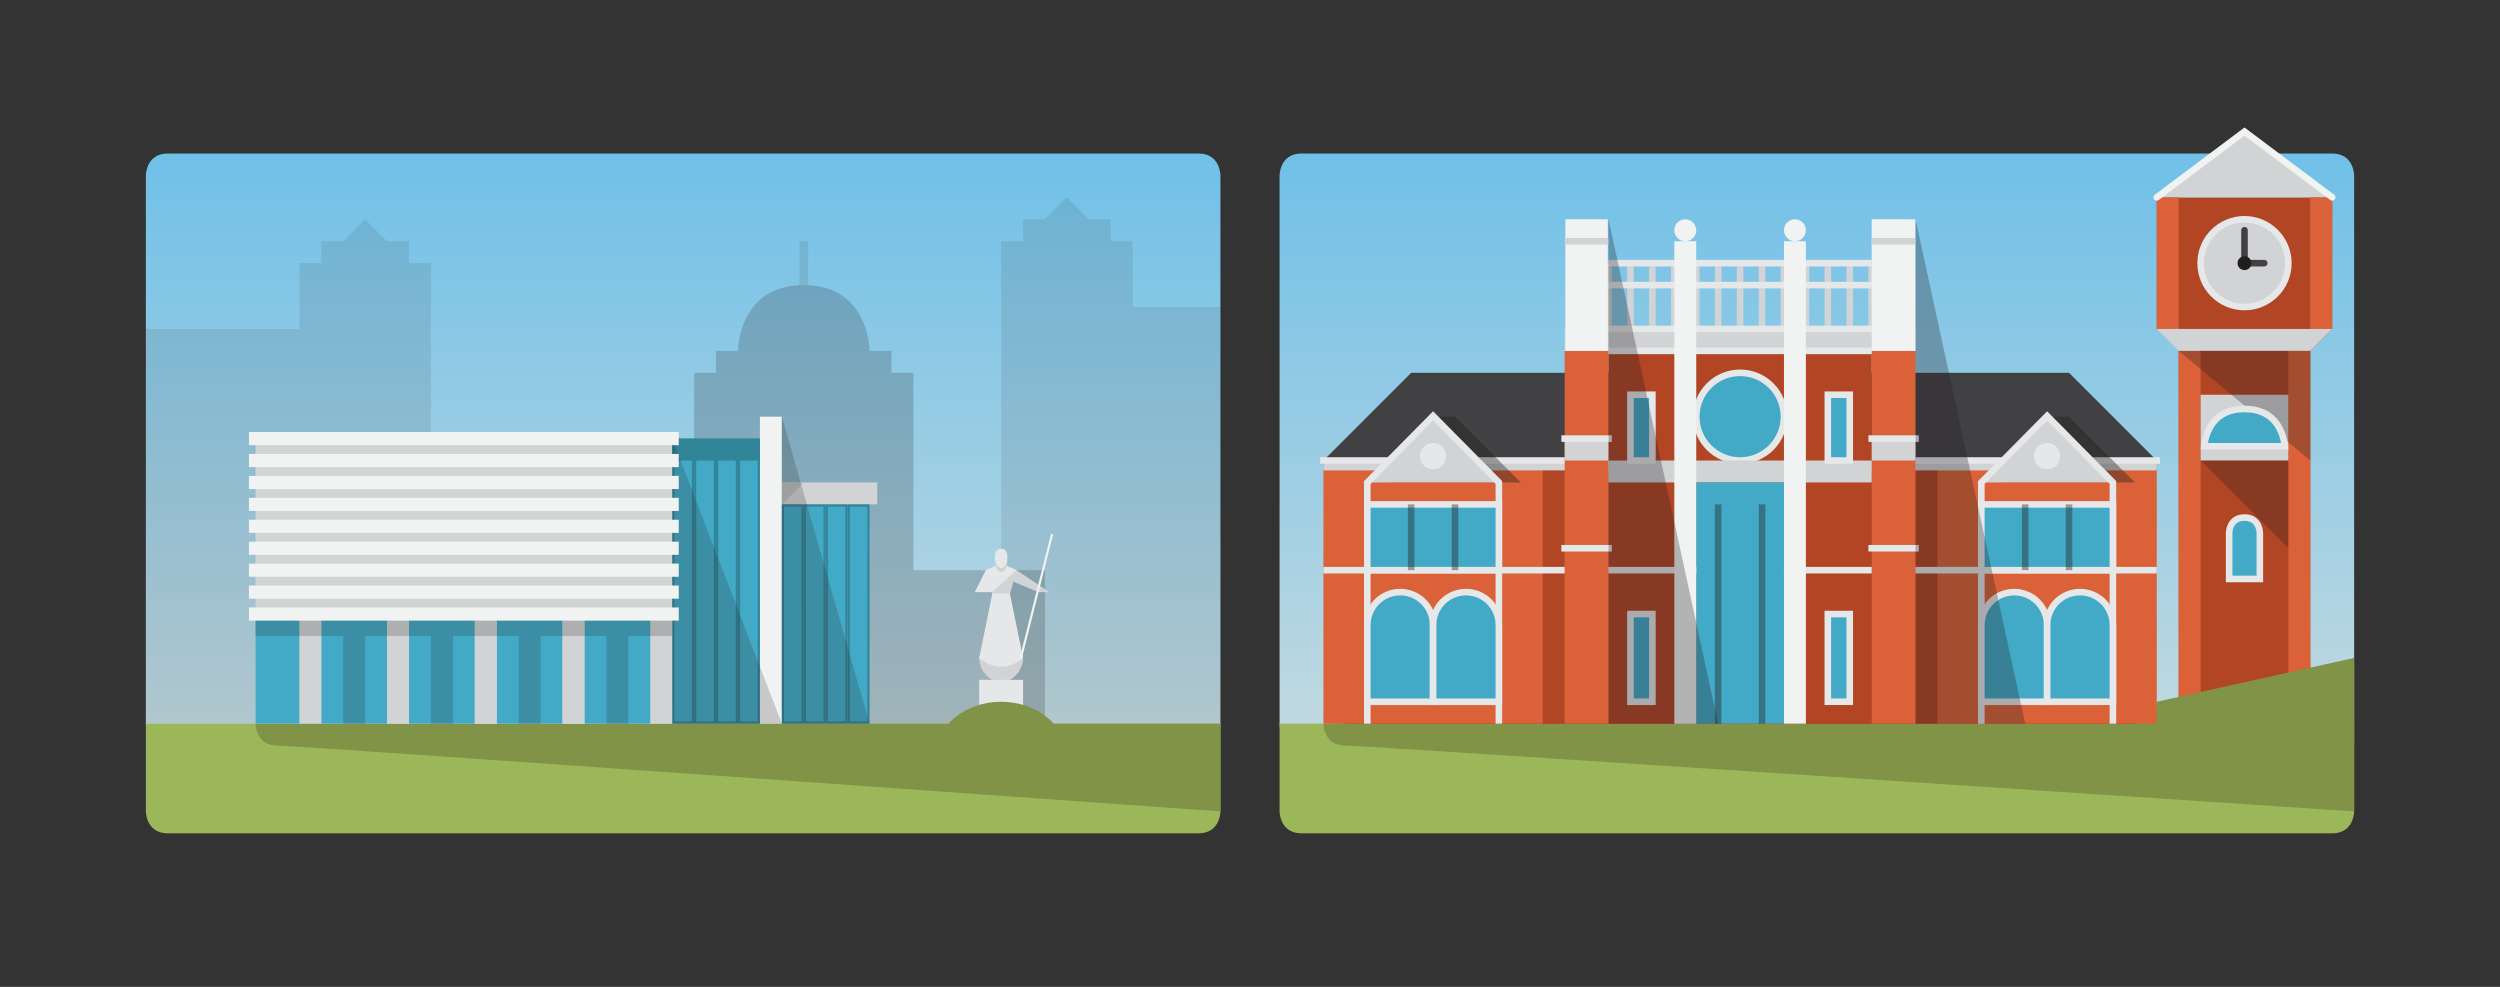 <?xml version="1.0" encoding="utf-8"?>
<!-- Generator: Adobe Illustrator 16.0.0, SVG Export Plug-In . SVG Version: 6.00 Build 0)  -->
<!DOCTYPE svg PUBLIC "-//W3C//DTD SVG 1.1//EN" "http://www.w3.org/Graphics/SVG/1.1/DTD/svg11.dtd">
<svg version="1.1" id="Layer_1" xmlns="http://www.w3.org/2000/svg" xmlns:xlink="http://www.w3.org/1999/xlink" x="0px" y="0px"
	 width="1140px" height="450px" viewBox="0 0 1140 450" enable-background="new 0 0 1140 450" xml:space="preserve">
<rect x="0" y="0" width="1140" height="450" fill="#333333" stroke="none"/>
<g>
	<g>
		<linearGradient id="SVGID_2_" gradientUnits="userSpaceOnUse" x1="311.513" y1="340" x2="311.513" y2="70.001">
			<stop  offset="0" style="stop-color:#C3DAE0"/>
			<stop  offset="1" style="stop-color:#70C0E8"/>
		</linearGradient>
		<path fill="url(#SVGID_2_)" d="M556.513,330c0,0,0,10-10,10s-460,0-470,0s-10-10-10-10V80c0,0,0-10,10-10s460,0,470,0s10,10,10,10
			V330z"/>
		<g>
			<path opacity="0.2" fill="#231F20" d="M316.513,170h10v-10h10c0,0,0-30,30-30s30,30,30,30h10v10h10v90h60v70h-60h-100V170z"/>
			
				<line opacity="0.1" fill="none" stroke="#231F20" stroke-width="4" stroke-miterlimit="10" x1="366.513" y1="130" x2="366.513" y2="110"/>
		</g>
		<polygon opacity="0.1" fill="#231F20" points="66.513,150 136.513,150 136.513,120 146.513,120 146.513,110 156.513,110 
			166.513,100 176.513,110 186.513,110 186.513,120 196.513,120 196.513,330 66.513,330 		"/>
		<polyline opacity="0.1" fill="#231F20" points="556.513,330 506.513,330 456.513,330 456.513,110 466.513,110 466.513,100 
			476.513,100 486.513,90 496.513,100 506.513,100 506.513,110 516.513,110 516.513,140 556.513,140 556.513,160 556.513,330 		"/>
		<polygon fill="#D1D3D4" points="452.513,271 460.513,271 463.513,260 456.513,257 449.513,260 		"/>
		<polygon fill="#D1D3D4" points="473.513,270 478.513,270 463.513,260 456.513,257 449.513,260 		"/>
		<polygon fill="#E6E7E8" points="444.513,270 452.513,270 463.513,260 456.513,257 449.513,260 		"/>
		<path fill="#9CB75A" d="M556.513,370c0,0,0,10-10,10s-460,0-470,0s-10-10-10-10v-40h490V370z"/>
		<path fill="#D1D3D4" d="M466.513,300c0,5.523-4.478,11-10,11s-10-5.477-10-11S466.513,294.477,466.513,300z"/>
		<path fill="#E6E7E8" d="M460.513,270.625h-8l-6,29.375c0,0,4,4,10,4s10-4,10-4L460.513,270.625z"/>
		<rect x="446.513" y="310" fill="#E6E7E8" width="20" height="19.688"/>
		<path fill="#819347" d="M486.513,345c0,13.807-13.432,14-30,14s-30-0.193-30-14s13.432-25,30-25S486.513,331.193,486.513,345z"/>
		<path fill="#819347" d="M556.513,330v40c0,0-420-30-430-30s-10-10-10-10H556.513L556.513,330z"/>
		<rect x="346.513" y="220" fill="#D1D3D4" width="53.5" height="10"/>
		<rect x="346.513" y="190" fill="#F1F2F2" width="10" height="140"/>
		<polygon fill="#BCBEC0" points="356.513,230 356.513,220 366.513,220 		"/>
		<g>
			<g>
				<rect x="307.013" y="200.5" fill="#42AAC6" width="9" height="129"/>
				<path fill="#318599" d="M315.513,201v128h-8V201H315.513 M316.513,200h-10v130h10V200L316.513,200z"/>
			</g>
			<g>
				<rect x="317.013" y="200.5" fill="#42AAC6" width="9" height="129"/>
				<path fill="#318599" d="M325.513,201v128h-8V201H325.513 M326.513,200h-10v130h10V200L326.513,200z"/>
			</g>
			<g>
				<rect x="327.013" y="200.5" fill="#42AAC6" width="9" height="129"/>
				<path fill="#318599" d="M335.513,201v128h-8V201H335.513 M336.513,200h-10v130h10V200L336.513,200z"/>
			</g>
			<g>
				<rect x="337.013" y="200.5" fill="#42AAC6" width="9" height="129"/>
				<path fill="#318599" d="M345.513,201v128h-8V201H345.513 M346.513,200h-10v130h10V200L346.513,200z"/>
			</g>
		</g>
		<g>
			<g>
				<rect x="357.013" y="230.5" fill="#42AAC6" width="9" height="99"/>
				<path fill="#318599" d="M365.513,231v98h-8v-98H365.513 M366.513,230h-10v100h10V230L366.513,230z"/>
			</g>
			<g>
				<rect x="367.013" y="230.5" fill="#42AAC6" width="9" height="99"/>
				<path fill="#318599" d="M375.513,231v98h-8v-98H375.513 M376.513,230h-10v100h10V230L376.513,230z"/>
			</g>
			<g>
				<rect x="377.013" y="230.5" fill="#42AAC6" width="9" height="99"/>
				<path fill="#318599" d="M385.513,231v98h-8v-98H385.513 M386.513,230h-10v100h10V230L386.513,230z"/>
			</g>
			<g>
				<rect x="387.013" y="230.5" fill="#42AAC6" width="9" height="99"/>
				<path fill="#318599" d="M395.513,231v98h-8v-98H395.513 M396.513,230h-10v100h10V230L396.513,230z"/>
			</g>
		</g>
		<rect x="116.513" y="200" fill="#D1D3D4" width="190" height="130"/>
		<g>
			<rect x="116.513" y="280" fill="#42AAC6" width="30" height="50"/>
		</g>
		<g>
			<rect x="146.513" y="280" fill="#42AAC6" width="30" height="50"/>
		</g>
		<g>
			<rect x="186.513" y="280" fill="#42AAC6" width="30" height="50"/>
		</g>
		<g>
			<rect x="226.513" y="280" fill="#42AAC6" width="30" height="50"/>
		</g>
		<g>
			<rect x="266.513" y="280" fill="#42AAC6" width="30" height="50"/>
		</g>
		<rect x="306.513" y="200" fill="#318599" width="40" height="10"/>
		<g>
			<rect x="256.513" y="280" fill="#D1D3D4" width="10" height="50"/>
			<rect x="216.513" y="280" fill="#D1D3D4" width="10" height="50"/>
			<rect x="176.513" y="280" fill="#D1D3D4" width="10" height="50"/>
			<rect x="136.513" y="280" fill="#D1D3D4" width="10" height="50"/>
		</g>
		<polygon opacity="0.2" fill="#231F20" points="306.513,330 306.513,200 356.513,330 		"/>
		<polygon opacity="0.2" fill="#231F20" points="356.513,330 356.513,190 396.513,330 		"/>
		<g opacity="0.2">
			<rect x="276.513" y="280" fill="#231F20" width="10" height="50"/>
			<rect x="236.513" y="280" fill="#231F20" width="10" height="50"/>
			<rect x="196.513" y="280" fill="#231F20" width="10" height="50"/>
			<rect x="156.513" y="280" fill="#231F20" width="10" height="50"/>
			<rect x="116.513" y="280" fill="#231F20" width="190" height="10"/>
		</g>
		<g>
			
				<line fill="none" stroke="#F1F2F2" stroke-width="6" stroke-linecap="square" stroke-miterlimit="10" x1="116.513" y1="200" x2="306.513" y2="200"/>
			
				<line fill="none" stroke="#F1F2F2" stroke-width="6" stroke-linecap="square" stroke-miterlimit="10" x1="116.513" y1="210" x2="306.513" y2="210"/>
			
				<line fill="none" stroke="#F1F2F2" stroke-width="6" stroke-linecap="square" stroke-miterlimit="10" x1="116.513" y1="220" x2="306.513" y2="220"/>
			
				<line fill="none" stroke="#F1F2F2" stroke-width="6" stroke-linecap="square" stroke-miterlimit="10" x1="116.513" y1="230" x2="306.513" y2="230"/>
			
				<line fill="none" stroke="#F1F2F2" stroke-width="6" stroke-linecap="square" stroke-miterlimit="10" x1="116.513" y1="240" x2="306.513" y2="240"/>
			
				<line fill="none" stroke="#F1F2F2" stroke-width="6" stroke-linecap="square" stroke-miterlimit="10" x1="116.513" y1="250" x2="306.513" y2="250"/>
			
				<line fill="none" stroke="#F1F2F2" stroke-width="6" stroke-linecap="square" stroke-miterlimit="10" x1="116.513" y1="260" x2="306.513" y2="260"/>
			
				<line fill="none" stroke="#F1F2F2" stroke-width="6" stroke-linecap="square" stroke-miterlimit="10" x1="116.513" y1="270" x2="306.513" y2="270"/>
			
				<line fill="none" stroke="#F1F2F2" stroke-width="6" stroke-linecap="square" stroke-miterlimit="10" x1="116.513" y1="280" x2="306.513" y2="280"/>
			
				<line display="none" fill="none" stroke="#F1F2F2" stroke-width="6" stroke-linecap="square" stroke-miterlimit="10" x1="116.513" y1="340" x2="306.513" y2="340"/>
			
				<line display="none" fill="none" stroke="#F1F2F2" stroke-width="6" stroke-linecap="square" stroke-miterlimit="10" x1="116.513" y1="350" x2="306.513" y2="350"/>
			
				<line display="none" fill="none" stroke="#F1F2F2" stroke-width="6" stroke-linecap="square" stroke-miterlimit="10" x1="116.513" y1="360" x2="306.513" y2="360"/>
			
				<line display="none" fill="none" stroke="#F1F2F2" stroke-width="6" stroke-linecap="square" stroke-miterlimit="10" x1="116.513" y1="370" x2="306.513" y2="370"/>
		</g>
		<path fill="#231F20" d="M396.513,150"/>
		<path fill="#D1D3D4" d="M459.388,256.125c0,2.692-1.625,4.875-2.875,4.875s-2.875-2.183-2.875-4.875s1.042-3.875,2.875-3.875
			S459.388,253.433,459.388,256.125z"/>
		<path fill="#E6E7E8" d="M459.388,254.125c0,2.692-1.625,4.875-2.875,4.875s-2.875-2.183-2.875-4.875s1.042-3.875,2.875-3.875
			S459.388,251.433,459.388,254.125z"/>
		<line fill="none" stroke="#F1F2F2" stroke-miterlimit="10" x1="465.513" y1="300" x2="479.763" y2="243.5"/>
	</g>
	<g>
		<linearGradient id="SVGID_3_" gradientUnits="userSpaceOnUse" x1="828.487" y1="340" x2="828.487" y2="70.001">
			<stop  offset="0" style="stop-color:#C3DAE0"/>
			<stop  offset="1" style="stop-color:#70C0E8"/>
		</linearGradient>
		<path fill="url(#SVGID_3_)" d="M1073.487,330c0,0,0,10-10,10s-460,0-470,0s-10-10-10-10V80c0,0,0-10,10-10s460,0,470,0
			s10,10,10,10V330z"/>
		<path fill="#9CB75A" d="M1073.487,370c0,0,0,10-10,10s-460,0-470,0s-10-10-10-10v-40h490V370z"/>
		<path fill="#819347" d="M1073.487,330v40c0,0-450-30-460-30s-10-10-10-10l450-10L1073.487,330z"/>
		<g>
			<rect x="613.487" y="220" fill="#B24524" width="360" height="110"/>
		</g>
		<g>
			<rect x="613.487" y="210" fill="#B24524" width="360" height="120"/>
		</g>
		<g>
			<rect x="603.487" y="210" fill="#DA6138" width="100" height="120"/>
		</g>
		<g>
			<rect x="883.487" y="210" fill="#DA6138" width="100" height="120"/>
		</g>
		<rect x="603.487" y="210" fill="#D1D3D4" width="380" height="4.5"/>
		<rect x="713.487" y="150" fill="#D1D3D4" width="160" height="10"/>
		<polygon fill="#414042" points="983.487,210 603.487,210 643.487,170 943.487,170 		"/>
		<g>
			<rect x="733.487" y="160" fill="#B24524" width="120" height="170"/>
		</g>
		<g>
			<rect x="993.487" y="160" fill="#B24524" width="60" height="170"/>
		</g>
		<g>
			<polygon fill="#B24524" points="1063.487,90 983.487,90 983.487,150 1003.487,160 1053.487,160 1063.487,150 			"/>
		</g>
		
			<line fill="none" stroke="#E6E7E8" stroke-width="3" stroke-linecap="square" stroke-miterlimit="10" x1="603.487" y1="210" x2="713.487" y2="210"/>
		
			<line fill="none" stroke="#E6E7E8" stroke-width="3" stroke-linecap="square" stroke-miterlimit="10" x1="873.487" y1="210" x2="983.487" y2="210"/>
		<g>
			<rect x="713.487" y="160" fill="#DA6138" width="20" height="170"/>
		</g>
		<polygon opacity="0.4" fill="#231F20" points="693.487,220 633.487,220 653.487,190 663.487,190 		"/>
		<polygon opacity="0.4" fill="#231F20" points="973.487,220 913.487,220 933.487,190 943.487,190 		"/>
		<polygon fill="#D1D3D4" points="683.487,220 623.487,220 653.487,190 		"/>
		<polyline fill="#D1D3D4" points="933.487,190 963.487,220 903.487,220 		"/>
		<polyline fill="#D1D3D4" points="1023.487,60 1063.487,90 983.487,90 		"/>
		<g>
			<rect x="853.487" y="160" fill="#DA6138" width="20" height="170"/>
		</g>
		<g>
			<rect x="993.487" y="160" fill="#DA6138" width="10" height="160"/>
		</g>
		<g>
			<rect x="983.487" y="90" fill="#DA6138" width="10" height="60"/>
		</g>
		<g>
			<rect x="1053.487" y="90" fill="#DA6138" width="10" height="60"/>
		</g>
		<g>
			<rect x="1043.487" y="160" fill="#DA6138" width="10" height="160"/>
		</g>
		<rect x="713.487" y="200" fill="#D1D3D4" width="20" height="10"/>
		<rect x="853.487" y="200" fill="#D1D3D4" width="20" height="10"/>
		<rect x="1003.487" y="180" fill="#D1D3D4" width="40" height="30"/>
		<circle fill="#42AAC6" stroke="#E6E7E8" stroke-width="3" stroke-miterlimit="10" cx="793.487" cy="190" r="20"/>
		<rect x="733.487" y="210" fill="#D1D3D4" width="120" height="10"/>
		<path fill="#231F20" d="M893.487,150"/>
		<polygon fill="#D1D3D4" points="1053.487,160 993.487,160 983.487,150 1063.487,150 		"/>
		<circle fill="#D1D3D4" stroke="#E6E7E8" stroke-width="3" stroke-miterlimit="10" cx="1023.487" cy="120" r="20"/>
		<polygon fill="#819347" points="983.487,320 1073.487,300 1073.487,340 983.487,340 		"/>
		<g opacity="0.3">
			<polygon fill="#231F20" points="1053.487,160 1053.487,210 993.487,160 			"/>
		</g>
		<g opacity="0.3">
			<polygon fill="#231F20" points="1043.487,210 1043.487,250 1003.487,210 			"/>
		</g>
		<circle fill="#E6E7E8" cx="653.487" cy="208" r="6"/>
		<circle fill="#E6E7E8" cx="933.487" cy="208" r="6"/>
		<line fill="none" stroke="#D1D3D4" stroke-width="3" stroke-miterlimit="10" x1="743.487" y1="120" x2="743.487" y2="150"/>
		<line fill="none" stroke="#D1D3D4" stroke-width="3" stroke-miterlimit="10" x1="733.487" y1="120" x2="733.487" y2="150"/>
		<line fill="none" stroke="#D1D3D4" stroke-width="3" stroke-miterlimit="10" x1="753.487" y1="120" x2="753.487" y2="150"/>
		<line fill="none" stroke="#D1D3D4" stroke-width="3" stroke-miterlimit="10" x1="783.487" y1="120" x2="783.487" y2="150"/>
		<line fill="none" stroke="#D1D3D4" stroke-width="3" stroke-miterlimit="10" x1="773.487" y1="120" x2="773.487" y2="150"/>
		<line fill="none" stroke="#D1D3D4" stroke-width="3" stroke-miterlimit="10" x1="793.487" y1="120" x2="793.487" y2="150"/>
		<line fill="none" stroke="#D1D3D4" stroke-width="3" stroke-miterlimit="10" x1="803.487" y1="120" x2="803.487" y2="150"/>
		<line fill="none" stroke="#D1D3D4" stroke-width="3" stroke-miterlimit="10" x1="813.487" y1="120" x2="813.487" y2="150"/>
		<line fill="none" stroke="#D1D3D4" stroke-width="3" stroke-miterlimit="10" x1="823.487" y1="120" x2="823.487" y2="150"/>
		<line fill="none" stroke="#D1D3D4" stroke-width="3" stroke-miterlimit="10" x1="763.487" y1="120" x2="763.487" y2="150"/>
		<line fill="none" stroke="#D1D3D4" stroke-width="3" stroke-miterlimit="10" x1="833.487" y1="120" x2="833.487" y2="150"/>
		<line fill="none" stroke="#D1D3D4" stroke-width="3" stroke-miterlimit="10" x1="843.487" y1="120" x2="843.487" y2="150"/>
		<line fill="none" stroke="#D1D3D4" stroke-width="3" stroke-miterlimit="10" x1="853.487" y1="120" x2="853.487" y2="150"/>
		<line fill="none" stroke="#E6E7E8" stroke-width="3" stroke-miterlimit="10" x1="733.487" y1="120" x2="853.487" y2="120"/>
		<line fill="none" stroke="#E6E7E8" stroke-width="3" stroke-miterlimit="10" x1="733.487" y1="130" x2="853.487" y2="130"/>
		<polyline fill="none" stroke="#E6E7E8" stroke-width="3" stroke-miterlimit="10" points="623.487,330 623.487,220 
			653.487,189.666 683.487,220 683.487,330 		"/>
		<polyline fill="none" stroke="#E6E7E8" stroke-width="3" stroke-miterlimit="10" points="903.487,330 903.487,220 
			933.487,189.666 963.487,220 963.487,330 		"/>
		<line fill="none" stroke="#E6E7E8" stroke-width="3" stroke-miterlimit="10" x1="983.487" y1="260" x2="873.487" y2="260"/>
		<line fill="none" stroke="#E6E7E8" stroke-width="3" stroke-miterlimit="10" x1="853.487" y1="260" x2="733.487" y2="260"/>
		<line fill="none" stroke="#E6E7E8" stroke-width="3" stroke-miterlimit="10" x1="713.487" y1="260" x2="603.487" y2="260"/>
		
			<line fill="none" stroke="#E6E7E8" stroke-width="3" stroke-linecap="square" stroke-miterlimit="10" x1="733.488" y1="250" x2="713.488" y2="250"/>
		
			<line fill="none" stroke="#E6E7E8" stroke-width="3" stroke-linecap="square" stroke-miterlimit="10" x1="873.487" y1="250" x2="853.487" y2="250"/>
		
			<line fill="none" stroke="#E6E7E8" stroke-width="3" stroke-linecap="square" stroke-miterlimit="10" x1="713.487" y1="200" x2="733.487" y2="200"/>
		
			<line fill="none" stroke="#E6E7E8" stroke-width="3" stroke-linecap="square" stroke-miterlimit="10" x1="853.487" y1="200" x2="873.487" y2="200"/>
		<line fill="none" stroke="#E6E7E8" stroke-width="3" stroke-miterlimit="10" x1="733.487" y1="150" x2="853.487" y2="150"/>
		<line fill="none" stroke="#E6E7E8" stroke-width="3" stroke-miterlimit="10" x1="733.487" y1="160" x2="853.487" y2="160"/>
		<path fill="#42AAC6" stroke="#E6E7E8" stroke-width="3" stroke-miterlimit="10" d="M653.487,285c0,8.284,0,35,0,35h-30
			c0,0,0-29.505,0-35c0-8.284,6.716-15,15-15S653.487,276.716,653.487,285z"/>
		<path fill="#42AAC6" stroke="#E6E7E8" stroke-width="3" stroke-miterlimit="10" d="M683.487,285c0,8.284,0,35,0,35h-30
			c0,0,0-29.505,0-35c0-8.284,6.716-15,15-15S683.487,276.716,683.487,285z"/>
		<path fill="#42AAC6" stroke="#E6E7E8" stroke-width="3" stroke-miterlimit="10" d="M933.487,285c0,8.284,0,35,0,35h-30
			c0,0,0-29.505,0-35c0-8.284,6.716-15,15-15S933.487,276.716,933.487,285z"/>
		<rect x="773.487" y="220" fill="#42AAC6" width="40" height="110"/>
		<rect x="833.487" y="280" fill="#42AAC6" stroke="#E6E7E8" stroke-width="3" stroke-miterlimit="10" width="10" height="40"/>
		<path fill="#42AAC6" stroke="#E6E7E8" stroke-width="3" stroke-miterlimit="10" d="M1030.487,243v21h-14v-21c0,0,0-7,7-7
			S1030.487,243,1030.487,243z"/>
		<g>
			<path fill="#42AAC6" d="M1005.079,203.5c0.446-4.432,3.065-17,18.408-17c15.392,0,17.979,12.567,18.413,17H1005.079z"/>
			<path fill="#E6E7E8" d="M1023.487,188c6.992,0,11.948,2.75,14.732,8.175c1.064,2.074,1.63,4.187,1.929,5.825h-33.322
				c0.3-1.639,0.865-3.751,1.929-5.825C1011.539,190.75,1016.495,188,1023.487,188 M1023.487,185c-20,0-20,20-20,20h40
				C1043.487,205,1043.487,185,1023.487,185L1023.487,185z"/>
		</g>
		<rect x="743.487" y="280" fill="#42AAC6" stroke="#E6E7E8" stroke-width="3" stroke-miterlimit="10" width="10" height="40"/>
		<rect x="743.487" y="180" fill="#42AAC6" stroke="#E6E7E8" stroke-width="3" stroke-miterlimit="10" width="10" height="30"/>
		<rect x="833.487" y="180" fill="#42AAC6" stroke="#E6E7E8" stroke-width="3" stroke-miterlimit="10" width="10" height="30"/>
		<rect x="903.487" y="230" fill="#42AAC6" stroke="#E6E7E8" stroke-width="3" stroke-miterlimit="10" width="60" height="30"/>
		<rect x="623.487" y="230" fill="#42AAC6" stroke="#E6E7E8" stroke-width="3" stroke-miterlimit="10" width="60" height="30"/>
		<path fill="#42AAC6" stroke="#E6E7E8" stroke-width="3" stroke-miterlimit="10" d="M963.487,285c0,8.284,0,35,0,35h-30
			c0,0,0-29.505,0-35c0-8.284,6.716-15,15-15S963.487,276.716,963.487,285z"/>
		
			<line opacity="0.4" fill="none" stroke="#231F20" stroke-width="3" stroke-miterlimit="10" x1="923.487" y1="260" x2="923.487" y2="230"/>
		
			<line opacity="0.4" fill="none" stroke="#231F20" stroke-width="3" stroke-miterlimit="10" x1="943.487" y1="260" x2="943.487" y2="230"/>
		
			<line opacity="0.4" fill="none" stroke="#231F20" stroke-width="3" stroke-miterlimit="10" x1="783.487" y1="330" x2="783.487" y2="230"/>
		
			<line opacity="0.4" fill="none" stroke="#231F20" stroke-width="3" stroke-miterlimit="10" x1="803.487" y1="330" x2="803.487" y2="230"/>
		
			<line opacity="0.4" fill="none" stroke="#231F20" stroke-width="3" stroke-miterlimit="10" x1="643.487" y1="260" x2="643.487" y2="230"/>
		
			<line opacity="0.4" fill="none" stroke="#231F20" stroke-width="3" stroke-miterlimit="10" x1="663.487" y1="260" x2="663.487" y2="230"/>
		<rect x="813.487" y="110" fill="#F1F2F2" width="10" height="220"/>
		<rect x="763.487" y="110" fill="#F1F2F2" width="10" height="220"/>
		<polygon fill="#F1F2F2" points="853.485,100 873.485,100.001 873.487,160 853.495,159.999 		"/>
		<polygon fill="#F1F2F2" points="713.796,100 733.169,100.001 733.18,160 713.806,159.999 		"/>
		<line fill="none" stroke="#D1D3D4" stroke-width="3" stroke-miterlimit="10" x1="873.487" y1="110" x2="853.487" y2="110"/>
		<line fill="none" stroke="#D1D3D4" stroke-width="3" stroke-miterlimit="10" x1="733.487" y1="110" x2="713.487" y2="110"/>
		<g opacity="0.3">
			<polygon fill="#231F20" points="923.487,330 873.487,330 873.487,200 873.487,100 			"/>
		</g>
		<g opacity="0.3">
			<polygon fill="#231F20" points="783.487,330 733.487,330 733.487,200 733.487,100 			"/>
		</g>
		<circle fill="#F1F2F2" cx="768.487" cy="105" r="5"/>
		<circle fill="#F1F2F2" cx="818.487" cy="105" r="5"/>
		
			<line fill="#D1D3D4" stroke="#414042" stroke-width="3" stroke-linecap="round" stroke-miterlimit="10" x1="1023.487" y1="120" x2="1023.487" y2="105"/>
		
			<line fill="#D1D3D4" stroke="#414042" stroke-width="3" stroke-linecap="round" stroke-miterlimit="10" x1="1023.487" y1="120" x2="1032.487" y2="120"/>
		<circle fill="#231F20" cx="1023.487" cy="120" r="3.167"/>
		<polyline fill="none" stroke="#F1F2F2" stroke-width="3" stroke-linecap="round" stroke-miterlimit="10" points="983.487,90 
			1023.487,60 1063.487,90 		"/>
	</g>
</g>
</svg>
